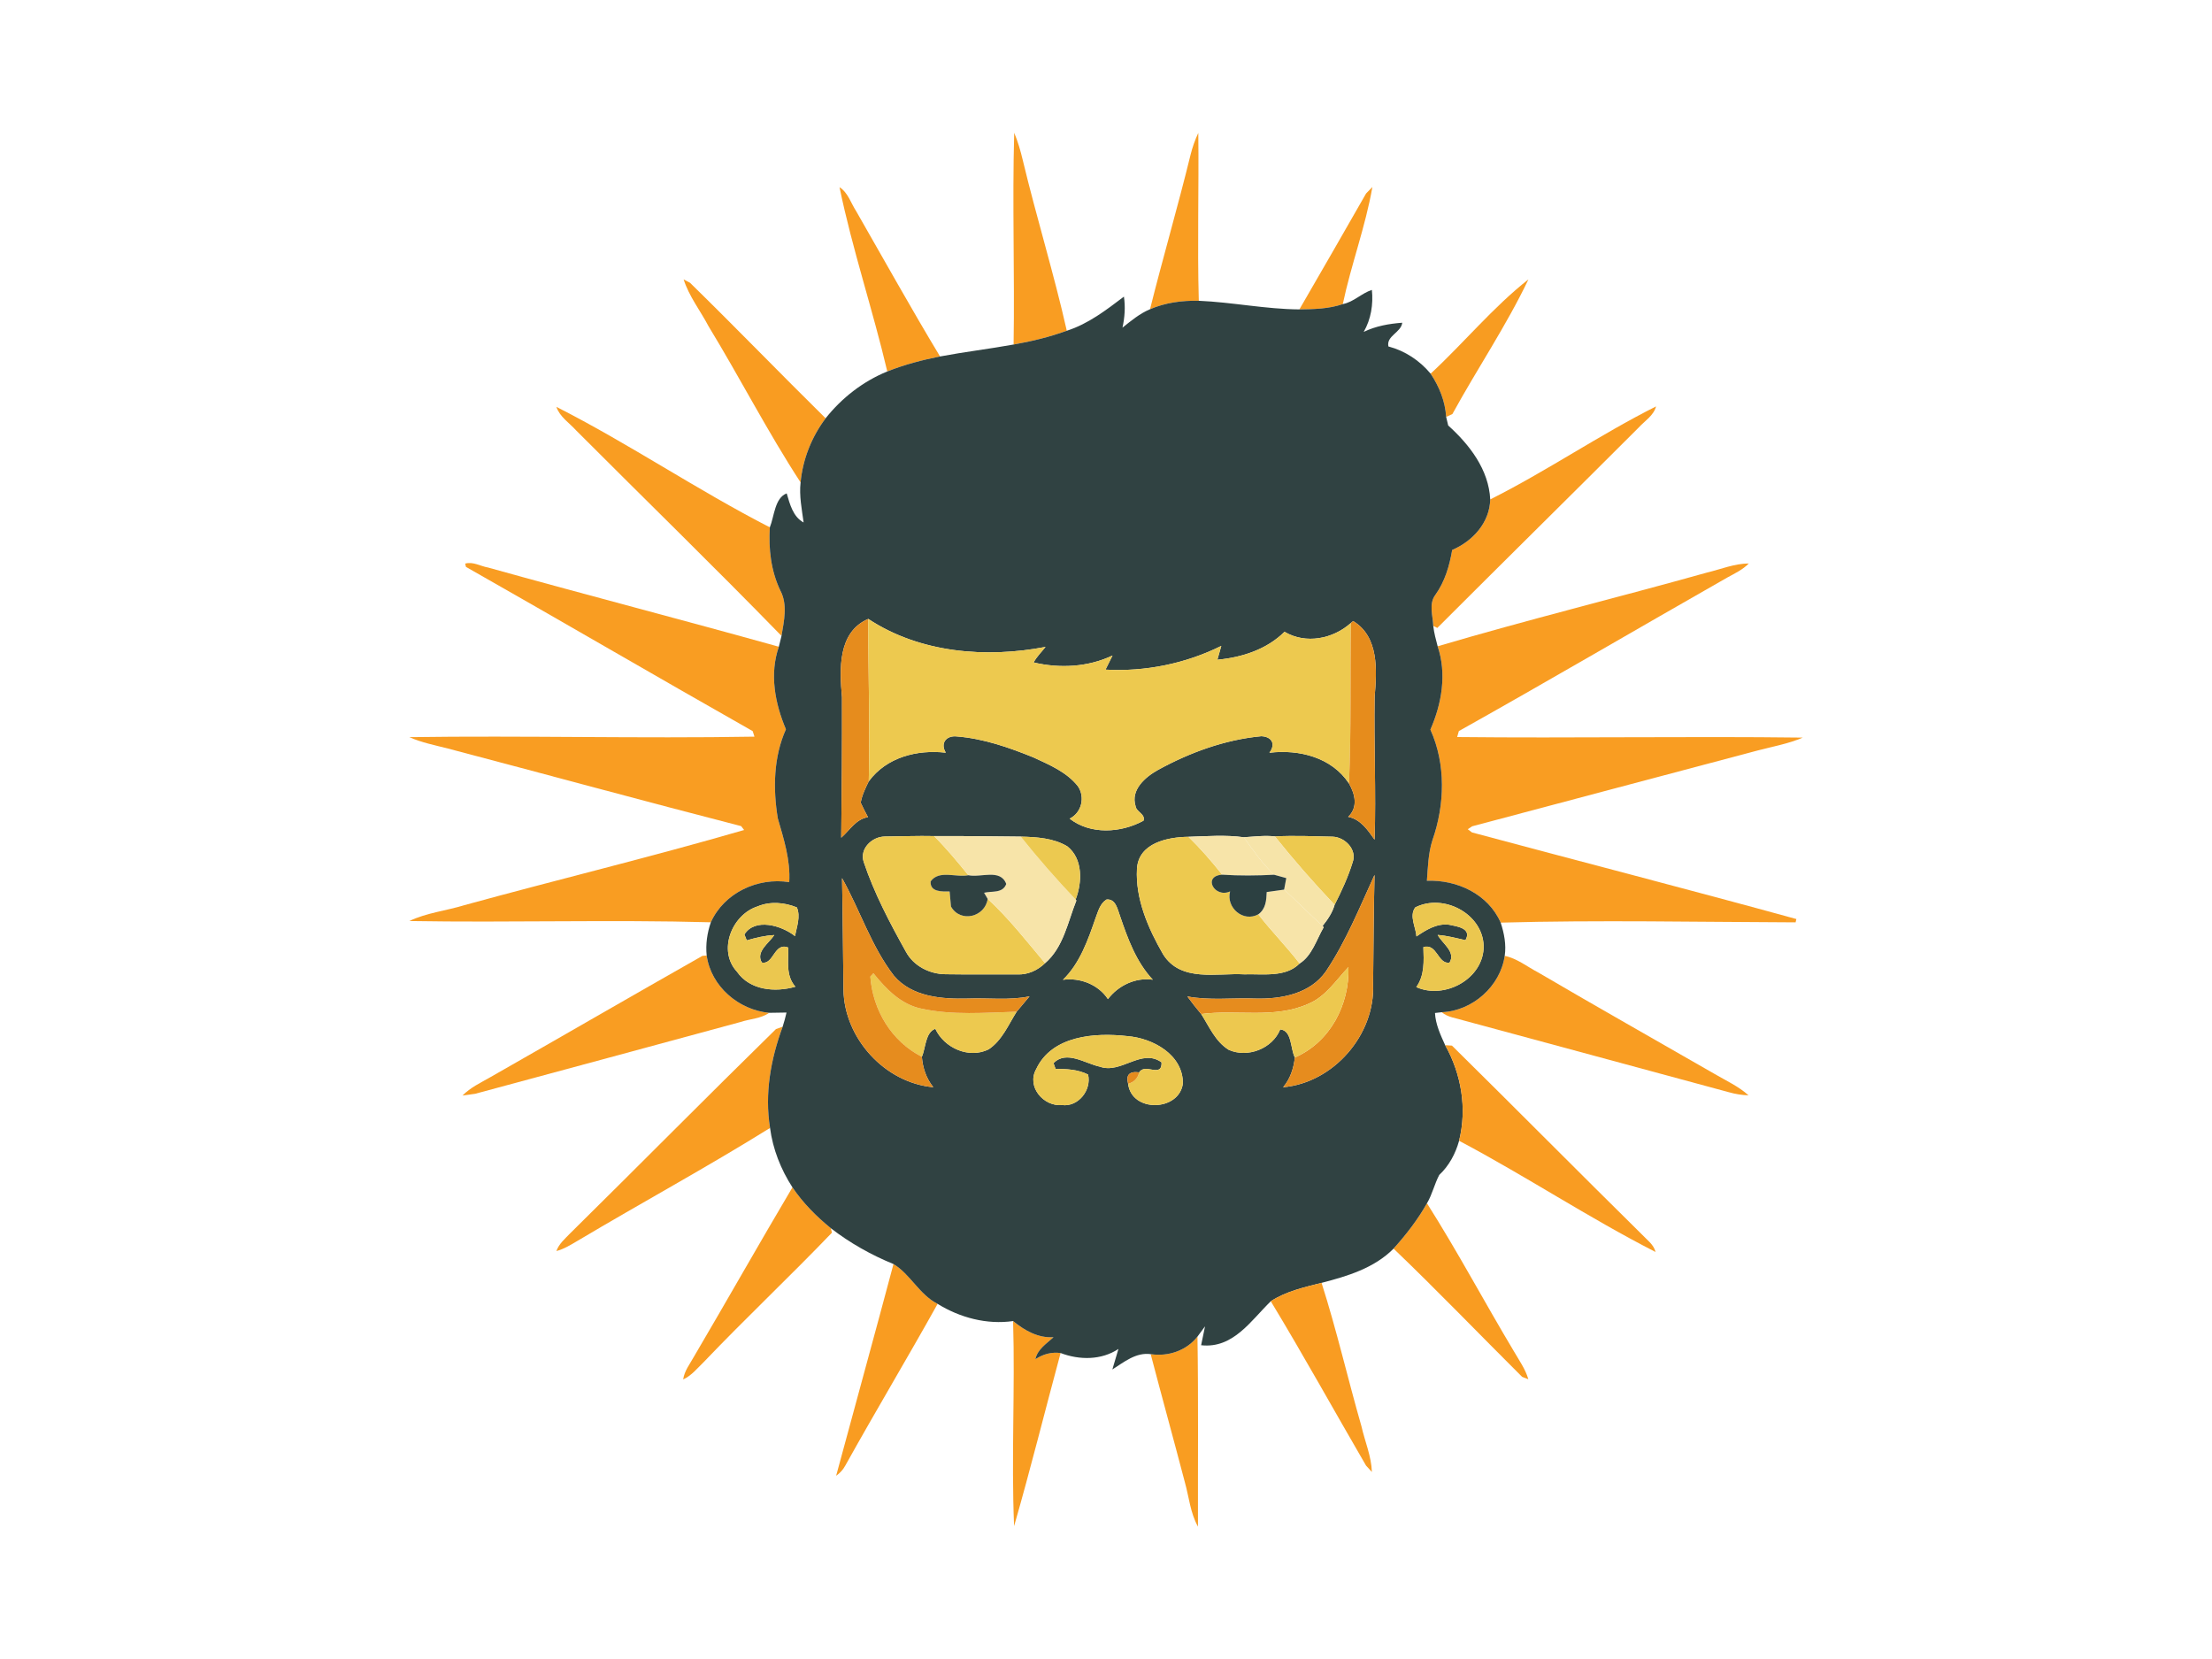 <?xml version="1.0" encoding="UTF-8" ?>
<!DOCTYPE svg PUBLIC "-//W3C//DTD SVG 1.1//EN" "http://www.w3.org/Graphics/SVG/1.1/DTD/svg11.dtd">
<svg width="400pt" height="300pt" viewBox="0 0 400 300" version="1.1" xmlns="http://www.w3.org/2000/svg">
<g id="#f25a29ff">
</g>
<g id="#f99d22ff">
<path fill="#f99d22" opacity="1.00" d=" M 183.40 24.01 C 184.07 25.61 184.55 27.28 184.95 28.96 C 187.42 39.29 190.58 49.46 192.91 59.81 C 189.79 60.94 186.55 61.73 183.29 62.30 C 183.50 49.54 183.04 36.76 183.40 24.01 Z" />
<path fill="#f99d22" opacity="1.00" d=" M 100.61 73.57 C 113.77 80.25 126.08 88.62 139.21 95.36 C 138.96 99.25 139.41 103.23 141.11 106.79 C 142.46 109.32 141.77 112.30 141.32 114.99 C 129.11 102.45 116.56 90.24 104.20 77.85 C 102.96 76.47 101.23 75.40 100.61 73.57 Z" />
<path fill="#f99d22" opacity="1.00" d=" M 84.12 101.92 C 85.52 101.50 86.90 102.40 88.27 102.63 C 105.77 107.51 123.35 112.07 140.84 116.95 C 139.12 121.88 140.14 127.20 142.12 131.88 C 139.87 136.90 139.77 142.63 140.65 147.98 C 141.74 151.75 142.96 155.55 142.72 159.52 C 137.02 158.62 130.96 161.44 128.54 166.78 C 110.38 166.28 92.17 166.86 74.02 166.55 C 77.16 165.05 80.67 164.70 83.98 163.68 C 100.81 159.06 117.82 154.95 134.56 150.09 L 134.02 149.39 C 116.32 144.83 98.68 140.01 81.01 135.36 C 78.65 134.76 76.24 134.28 74.01 133.30 C 94.81 133.00 115.63 133.56 136.43 133.21 L 136.11 132.21 C 118.78 122.39 101.58 112.34 84.26 102.51 L 84.12 101.92 Z" />
<path fill="#f99d22" opacity="1.00" d=" M 308.67 103.54 C 311.17 102.94 313.63 101.91 316.24 101.89 C 315.14 103.02 313.71 103.69 312.36 104.43 C 296.16 113.65 280.07 123.09 263.81 132.20 L 263.50 133.28 C 284.33 133.50 305.17 133.12 325.99 133.38 C 323.39 134.51 320.57 134.98 317.85 135.71 C 300.64 140.29 283.42 144.83 266.22 149.42 L 265.42 149.95 L 266.18 150.53 C 285.72 155.77 305.33 160.83 324.84 166.19 L 324.70 166.79 C 306.93 166.73 289.13 166.35 271.37 166.84 C 269.11 161.67 263.48 159.06 258.03 159.27 C 258.21 156.82 258.27 154.32 259.02 151.96 C 261.27 145.57 261.49 138.17 258.66 131.94 C 260.72 127.24 261.65 121.84 259.97 116.87 C 276.10 112.10 292.46 108.08 308.67 103.54 Z" />
<path fill="#f99d22" opacity="1.00" d=" M 88.67 194.79 C 101.47 187.50 114.21 180.11 127.02 172.85 L 127.79 172.79 C 128.57 178.37 133.58 182.64 139.09 183.15 C 137.58 184.21 135.63 184.24 133.91 184.81 C 117.93 189.17 101.92 193.46 85.93 197.79 C 85.35 197.87 84.21 198.03 83.63 198.11 C 85.06 196.66 86.93 195.78 88.67 194.79 Z" />
<path fill="#f99d22" opacity="1.00" d=" M 272.10 172.85 C 274.34 173.31 276.17 174.82 278.17 175.86 C 288.74 182.06 299.41 188.08 310.03 194.19 C 312.12 195.42 314.37 196.43 316.19 198.07 C 314.98 198.03 313.80 197.84 312.64 197.51 C 296.64 193.19 280.64 188.83 264.63 184.52 C 263.30 184.09 261.81 183.98 260.71 183.04 C 266.26 182.82 271.30 178.37 272.10 172.85 Z" />
<path fill="#f99d22" opacity="1.00" d=" M 140.32 186.09 L 141.53 185.66 C 139.38 191.49 138.24 197.77 139.25 203.97 C 127.84 211.07 115.96 217.52 104.39 224.41 C 103.18 225.12 101.98 225.87 100.61 226.23 C 101.07 224.93 102.14 224.03 103.06 223.07 C 115.52 210.78 127.82 198.33 140.32 186.09 Z" />
</g>
<g id="#f99d21ff">
<path fill="#f99d21" opacity="1.00" d=" M 215.28 28.03 C 215.62 26.65 216.09 25.31 216.69 24.03 C 216.81 34.14 216.50 44.27 216.78 54.39 C 213.77 54.32 210.74 54.72 207.96 55.92 C 210.29 46.59 213.00 37.36 215.28 28.03 Z" />
<path fill="#f99d21" opacity="1.00" d=" M 183.20 238.89 C 185.28 240.59 187.71 241.99 190.51 241.81 C 189.25 242.98 187.62 243.96 187.23 245.79 C 188.69 244.83 190.21 244.46 191.79 244.67 C 188.97 255.09 186.37 265.59 183.38 275.97 C 182.86 263.62 183.57 251.25 183.20 238.89 Z" />
<path fill="#f99d21" opacity="1.00" d=" M 208.08 244.87 C 211.25 245.35 214.53 244.25 216.54 241.70 C 216.72 253.15 216.60 264.61 216.63 276.06 C 215.24 273.58 215.01 270.69 214.25 268.00 C 212.23 260.28 210.10 252.59 208.08 244.87 Z" />
</g>
<g id="#f99c21ff">
<path fill="#f99c21" opacity="1.00" d=" M 151.81 33.85 C 153.35 34.83 153.87 36.73 154.83 38.20 C 159.86 46.96 164.77 55.81 169.99 64.46 C 166.74 65.10 163.53 65.94 160.45 67.17 C 157.82 56.00 154.13 45.08 151.81 33.85 Z" />
<path fill="#f99c21" opacity="1.00" d=" M 247.03 34.99 C 247.31 34.70 247.89 34.11 248.17 33.82 C 246.92 40.99 244.32 47.86 242.82 54.99 C 240.30 55.86 237.60 55.91 234.97 55.95 C 239.01 48.97 243.04 41.99 247.03 34.99 Z" />
<path fill="#f99c21" opacity="1.00" d=" M 123.62 50.52 L 124.77 51.13 C 133.04 59.21 141.07 67.53 149.30 75.64 C 146.77 79.01 145.17 83.03 144.77 87.23 C 138.82 78.10 133.81 68.33 128.13 59.00 C 126.64 56.17 124.60 53.59 123.62 50.52 Z" />
<path fill="#f99c21" opacity="1.00" d=" M 269.48 90.31 C 279.73 85.17 289.24 78.63 299.47 73.49 C 299.02 75.17 297.43 76.10 296.33 77.31 C 284.22 89.42 272.02 101.44 259.91 113.55 L 259.18 113.19 C 259.11 111.34 258.33 109.22 259.55 107.58 C 261.28 105.17 262.11 102.33 262.60 99.45 C 266.31 97.86 269.38 94.52 269.48 90.31 Z" />
<path fill="#f99c21" opacity="1.00" d=" M 143.30 214.71 C 145.20 217.53 147.61 219.96 150.24 222.10 L 150.44 222.91 C 142.85 230.82 134.87 238.33 127.30 246.26 C 126.12 247.40 125.07 248.74 123.54 249.45 C 123.76 247.89 124.75 246.66 125.48 245.34 C 131.47 235.16 137.28 224.87 143.30 214.71 Z" />
<path fill="#f99c21" opacity="1.00" d=" M 252.00 225.79 C 254.27 223.26 256.37 220.56 258.04 217.59 C 263.57 226.31 268.44 235.47 273.75 244.34 C 274.70 245.99 275.84 247.56 276.37 249.41 L 275.25 248.98 C 267.49 241.26 259.90 233.35 252.00 225.79 Z" />
<path fill="#f99c21" opacity="1.00" d=" M 161.57 228.58 C 164.60 230.40 166.23 234.10 169.55 235.78 C 164.09 245.58 158.32 255.20 152.87 265.00 C 152.46 265.76 151.90 266.38 151.20 266.87 C 154.64 254.11 158.17 241.36 161.57 228.58 Z" />
</g>
<g id="#f89c21ff">
<path fill="#f89c21" opacity="1.00" d=" M 258.70 67.57 C 264.70 62.02 269.99 55.55 276.39 50.52 C 272.39 58.91 267.11 66.70 262.64 74.87 L 261.51 75.39 C 261.34 72.57 260.26 69.90 258.70 67.57 Z" />
</g>
<g id="#304242ff">
<path fill="#304242" opacity="1.00" d=" M 242.82 54.99 C 244.80 54.61 246.23 53.01 248.08 52.43 C 248.35 55.06 247.92 57.72 246.60 60.02 C 248.78 58.96 251.16 58.54 253.57 58.36 C 253.37 60.14 250.65 60.73 251.07 62.65 C 254.07 63.44 256.72 65.19 258.70 67.57 C 260.26 69.90 261.34 72.57 261.51 75.39 C 261.60 75.77 261.79 76.55 261.88 76.94 C 265.74 80.42 269.21 84.91 269.48 90.31 C 269.38 94.52 266.31 97.86 262.60 99.45 C 262.11 102.33 261.28 105.17 259.55 107.58 C 258.33 109.22 259.11 111.34 259.18 113.19 C 259.32 114.44 259.65 115.66 259.97 116.87 C 261.65 121.84 260.72 127.24 258.66 131.94 C 261.49 138.17 261.27 145.57 259.02 151.96 C 258.27 154.32 258.21 156.82 258.03 159.27 C 263.48 159.06 269.11 161.67 271.37 166.84 C 272.00 168.77 272.40 170.81 272.10 172.85 C 271.30 178.37 266.26 182.82 260.71 183.04 L 259.49 183.18 C 259.59 185.22 260.49 187.15 261.33 189.00 C 264.26 194.22 265.31 200.44 263.85 206.29 C 263.20 208.62 262.04 210.80 260.26 212.47 C 259.39 214.12 259.00 215.98 258.04 217.59 C 256.37 220.56 254.27 223.26 252.00 225.79 C 248.52 229.31 243.64 230.78 238.98 231.98 C 235.83 232.79 232.55 233.50 229.80 235.31 C 226.22 238.77 223.02 243.91 217.20 243.26 C 217.38 242.40 217.73 240.70 217.91 239.84 C 217.57 240.31 216.89 241.23 216.54 241.70 C 214.53 244.25 211.25 245.35 208.08 244.87 C 205.40 244.51 203.25 246.32 201.15 247.64 C 201.43 246.71 201.97 244.85 202.25 243.93 C 199.15 245.99 195.18 245.96 191.79 244.67 C 190.21 244.46 188.69 244.83 187.23 245.79 C 187.62 243.96 189.25 242.98 190.51 241.81 C 187.71 241.99 185.28 240.59 183.20 238.89 C 178.46 239.57 173.59 238.28 169.55 235.78 C 166.23 234.10 164.60 230.40 161.57 228.58 C 157.53 226.93 153.69 224.77 150.24 222.10 C 147.61 219.96 145.20 217.53 143.30 214.71 C 141.20 211.47 139.75 207.80 139.25 203.97 C 138.24 197.77 139.38 191.49 141.53 185.66 C 141.80 184.82 142.03 183.96 142.23 183.10 C 141.44 183.11 139.88 183.14 139.09 183.15 C 133.58 182.64 128.57 178.37 127.79 172.79 C 127.58 170.75 127.88 168.71 128.54 166.78 C 130.96 161.44 137.02 158.62 142.72 159.52 C 142.96 155.55 141.74 151.75 140.65 147.98 C 139.77 142.63 139.87 136.90 142.12 131.88 C 140.14 127.20 139.12 121.88 140.84 116.95 C 140.96 116.46 141.20 115.48 141.32 114.99 C 141.77 112.30 142.46 109.32 141.11 106.79 C 139.41 103.23 138.96 99.25 139.21 95.36 C 140.02 93.35 140.10 90.03 142.26 89.22 C 142.83 91.15 143.40 93.46 145.32 94.48 C 144.99 92.07 144.50 89.67 144.77 87.23 C 145.17 83.03 146.77 79.01 149.30 75.64 C 152.23 71.94 156.07 68.96 160.45 67.17 C 163.53 65.94 166.74 65.10 169.99 64.46 C 174.40 63.63 178.87 63.10 183.29 62.30 C 186.55 61.73 189.79 60.94 192.91 59.81 C 196.80 58.57 200.05 56.05 203.24 53.64 C 203.53 55.52 203.38 57.41 202.98 59.25 C 204.54 58.00 206.10 56.70 207.96 55.92 C 210.74 54.72 213.77 54.32 216.78 54.39 C 222.86 54.65 228.87 55.91 234.97 55.95 C 237.60 55.91 240.30 55.86 242.82 54.99 M 152.26 126.07 C 152.28 134.54 152.23 143.01 152.12 151.48 C 153.66 150.14 154.77 148.11 156.96 147.77 C 156.49 146.91 156.05 146.04 155.64 145.15 C 155.88 143.78 156.49 142.53 157.10 141.29 C 160.31 136.92 165.85 135.52 171.03 136.11 C 169.97 134.37 171.14 132.97 173.00 133.17 C 177.83 133.55 182.48 135.17 186.94 136.99 C 189.81 138.32 192.92 139.63 194.93 142.19 C 196.26 144.17 195.59 146.96 193.43 148.04 C 197.17 150.95 202.64 150.66 206.78 148.41 C 207.18 147.19 205.46 146.84 205.34 145.74 C 204.43 142.83 207.09 140.52 209.35 139.26 C 215.12 136.08 221.51 133.75 228.09 133.13 C 229.94 133.21 230.76 134.51 229.55 136.12 C 234.93 135.48 240.81 136.94 243.94 141.68 C 245.05 143.63 245.61 145.97 243.79 147.71 C 246.05 148.16 247.33 150.10 248.57 151.84 C 248.85 143.22 248.43 134.59 248.58 125.98 C 248.98 121.25 249.38 115.14 244.69 112.31 L 244.29 112.65 C 241.04 115.55 236.15 116.53 232.28 114.25 C 229.06 117.45 224.57 118.89 220.14 119.30 C 220.32 118.67 220.67 117.42 220.85 116.80 C 214.41 120.00 207.09 121.50 199.91 121.09 C 200.23 120.45 200.86 119.17 201.18 118.54 C 196.74 120.64 191.65 120.91 186.91 119.79 C 187.48 118.74 188.34 117.90 189.07 116.98 C 178.31 119.05 166.35 118.09 157.01 111.92 C 151.47 114.29 151.80 121.07 152.26 126.07 M 156.17 155.82 C 158.07 161.52 160.90 166.87 163.82 172.11 C 165.20 174.68 168.09 176.14 170.95 176.17 C 175.28 176.24 179.62 176.18 183.95 176.20 C 185.82 176.31 187.67 175.45 188.98 174.17 C 192.31 171.32 193.08 166.73 194.64 162.85 L 194.51 162.66 C 195.70 159.58 195.86 155.31 193.01 153.05 C 190.51 151.54 187.44 151.36 184.59 151.29 C 179.37 151.24 174.14 151.16 168.91 151.19 C 165.94 151.12 162.97 151.25 160.00 151.27 C 157.72 151.29 155.43 153.43 156.17 155.82 M 214.91 151.32 C 211.13 151.37 205.90 152.43 205.60 157.08 C 205.29 162.55 207.64 167.92 210.33 172.58 C 213.52 177.66 220.01 175.92 225.00 176.19 C 228.32 176.08 232.49 176.81 235.01 174.23 C 237.25 172.83 238.07 169.90 239.36 167.68 L 239.17 167.43 C 240.09 166.28 240.93 165.05 241.34 163.62 C 242.60 161.15 243.77 158.61 244.59 155.96 C 245.46 153.65 243.22 151.38 240.99 151.30 C 237.51 151.22 234.02 151.07 230.54 151.25 C 228.66 151.03 226.78 151.30 224.91 151.40 C 221.64 150.95 218.22 151.21 214.91 151.32 M 239.76 175.66 C 236.92 179.73 231.67 180.69 227.02 180.57 C 222.92 180.41 218.76 180.95 214.71 180.19 C 215.50 181.27 216.34 182.33 217.21 183.37 L 217.22 183.37 C 218.66 185.65 219.79 188.36 222.19 189.84 C 225.60 191.37 230.09 189.64 231.50 186.15 C 233.66 186.32 233.33 189.70 234.15 191.22 C 233.93 193.19 233.33 195.06 232.03 196.61 C 241.15 195.79 248.68 187.12 248.30 178.00 C 248.37 171.40 248.40 164.80 248.56 158.21 C 245.85 164.12 243.40 170.23 239.76 175.66 M 152.27 158.80 C 152.40 165.54 152.44 172.28 152.53 179.03 C 152.69 187.77 160.02 195.82 168.77 196.60 C 167.49 195.00 166.86 193.12 166.70 191.10 C 167.41 189.51 167.31 186.69 169.13 186.04 C 170.76 189.52 175.21 191.51 178.77 189.76 C 181.19 188.16 182.34 185.33 183.84 182.95 C 184.42 182.26 185.58 180.86 186.17 180.17 C 182.49 180.94 178.72 180.42 175.00 180.57 C 170.32 180.68 164.91 180.29 161.65 176.44 C 157.55 171.13 155.51 164.56 152.27 158.80 M 136.98 163.91 C 132.34 165.41 129.73 171.90 133.27 175.72 C 135.62 179.10 140.17 179.48 143.83 178.43 C 142.06 176.41 142.59 173.78 142.55 171.35 C 139.97 170.31 139.92 174.52 137.76 174.05 C 136.61 172.09 139.05 170.56 140.02 169.09 C 138.31 169.17 136.66 169.58 135.04 170.05 L 134.61 168.98 C 136.51 165.95 141.30 167.32 143.77 169.28 C 144.06 167.59 144.81 165.78 144.10 164.09 C 141.85 163.17 139.26 162.95 136.98 163.91 M 198.13 165.97 C 196.74 169.97 195.31 174.15 192.21 177.18 C 195.29 176.74 198.62 178.03 200.35 180.67 C 202.23 178.20 205.34 176.71 208.46 177.16 C 205.44 173.92 203.92 169.71 202.52 165.59 C 202.08 164.42 201.77 162.51 200.10 162.66 C 198.93 163.37 198.58 164.78 198.13 165.97 M 255.92 164.09 C 254.78 165.64 256.03 167.65 256.14 169.34 C 257.87 168.16 259.81 166.94 262.03 167.22 C 263.47 167.52 266.22 167.85 265.00 170.02 C 263.34 169.64 261.68 169.19 259.98 169.07 C 260.81 170.63 263.32 172.13 262.11 174.09 C 259.96 174.36 259.90 170.53 257.39 171.27 C 257.47 173.79 257.64 176.35 256.11 178.50 C 261.29 180.82 268.37 176.94 268.29 171.04 C 268.10 165.19 260.99 161.51 255.92 164.09 M 187.38 193.32 C 185.58 196.51 188.71 200.14 192.05 199.83 C 195.00 200.20 197.41 197.11 196.76 194.31 C 194.91 193.38 192.88 193.30 190.88 193.29 C 190.79 193.03 190.60 192.52 190.51 192.26 C 192.83 189.84 196.26 192.34 198.90 192.89 C 202.73 194.27 206.42 189.48 210.05 192.11 C 210.14 195.03 207.04 192.15 206.00 193.92 C 204.24 193.68 203.57 194.37 204.00 195.98 C 204.62 201.24 213.23 201.00 213.90 195.94 C 213.96 190.72 208.46 187.72 203.85 187.36 C 198.01 186.70 190.22 187.25 187.38 193.32 Z" />
</g>
<g id="#e68c1dff">
<path fill="#e68c1d" opacity="1.00" d=" M 152.26 126.07 C 151.80 121.07 151.47 114.29 157.01 111.92 C 156.99 121.71 157.34 131.50 157.10 141.29 C 156.49 142.53 155.88 143.78 155.64 145.15 C 156.05 146.04 156.49 146.91 156.96 147.77 C 154.77 148.11 153.66 150.14 152.12 151.48 C 152.23 143.01 152.28 134.54 152.26 126.07 Z" />
</g>
<g id="#edc94fff">
<path fill="#edc94f" opacity="1.00" d=" M 157.01 111.92 C 166.35 118.09 178.31 119.05 189.07 116.98 C 188.34 117.90 187.48 118.74 186.91 119.79 C 191.65 120.91 196.74 120.64 201.18 118.54 C 200.86 119.17 200.23 120.45 199.91 121.09 C 207.09 121.50 214.41 120.00 220.85 116.80 C 220.67 117.42 220.32 118.67 220.14 119.30 C 224.57 118.89 229.06 117.45 232.28 114.25 C 236.15 116.53 241.04 115.55 244.29 112.65 C 244.13 122.33 244.37 132.01 243.94 141.68 C 240.81 136.94 234.93 135.48 229.55 136.12 C 230.76 134.51 229.94 133.21 228.09 133.13 C 221.51 133.75 215.12 136.08 209.35 139.26 C 207.09 140.52 204.43 142.83 205.34 145.74 C 205.46 146.84 207.18 147.19 206.78 148.41 C 202.64 150.66 197.17 150.95 193.43 148.04 C 195.59 146.96 196.26 144.17 194.93 142.19 C 192.92 139.63 189.81 138.32 186.94 136.99 C 182.48 135.17 177.83 133.55 173.00 133.17 C 171.14 132.97 169.97 134.37 171.03 136.11 C 165.85 135.52 160.31 136.92 157.10 141.29 C 157.34 131.50 156.99 121.71 157.01 111.92 Z" />
<path fill="#edc94f" opacity="1.00" d=" M 156.17 155.82 C 155.43 153.43 157.72 151.29 160.00 151.27 C 162.97 151.25 165.94 151.12 168.91 151.19 C 171.13 153.41 173.14 155.83 175.11 158.27 C 172.89 158.73 169.82 157.25 168.29 159.38 C 168.14 161.33 170.35 161.23 171.72 161.20 C 171.78 161.88 171.91 163.25 171.97 163.93 C 173.65 166.93 178.14 165.84 178.60 162.54 C 182.43 166.06 185.64 170.19 188.98 174.17 C 187.67 175.45 185.82 176.31 183.95 176.20 C 179.62 176.18 175.28 176.24 170.95 176.17 C 168.09 176.14 165.20 174.68 163.82 172.11 C 160.90 166.87 158.07 161.52 156.17 155.82 Z" />
<path fill="#edc94f" opacity="1.00" d=" M 230.54 151.25 C 234.02 151.07 237.51 151.22 240.99 151.30 C 243.22 151.38 245.46 153.65 244.59 155.96 C 243.77 158.61 242.60 161.15 241.34 163.62 C 237.57 159.65 233.96 155.53 230.54 151.25 Z" />
<path fill="#edc94f" opacity="1.00" d=" M 205.60 157.08 C 205.90 152.43 211.13 151.37 214.91 151.32 C 217.10 153.45 219.11 155.78 221.02 158.17 C 217.39 158.40 219.61 162.47 222.44 161.20 C 221.67 164.13 224.81 166.83 227.54 165.34 C 229.91 168.41 232.65 171.16 235.01 174.23 C 232.49 176.81 228.32 176.08 225.00 176.19 C 220.01 175.92 213.52 177.66 210.33 172.58 C 207.64 167.92 205.29 162.55 205.60 157.08 Z" />
<path fill="#edc94f" opacity="1.00" d=" M 198.13 165.97 C 198.58 164.78 198.93 163.37 200.10 162.66 C 201.77 162.51 202.08 164.42 202.52 165.59 C 203.92 169.71 205.44 173.92 208.46 177.16 C 205.34 176.71 202.23 178.20 200.35 180.67 C 198.62 178.03 195.29 176.74 192.21 177.18 C 195.31 174.15 196.74 169.97 198.13 165.97 Z" />
<path fill="#edc94f" opacity="1.00" d=" M 157.38 176.60 C 157.52 176.45 157.80 176.15 157.94 176.00 C 160.23 178.83 162.91 181.64 166.64 182.40 C 172.27 183.62 178.12 183.12 183.84 182.95 C 182.34 185.33 181.19 188.16 178.77 189.76 C 175.21 191.51 170.76 189.52 169.13 186.04 C 167.31 186.69 167.41 189.51 166.70 191.10 C 161.22 188.32 157.83 182.67 157.38 176.60 Z" />
</g>
<g id="#e68c1cff">
<path fill="#e68c1c" opacity="1.00" d=" M 244.29 112.65 L 244.69 112.31 C 249.38 115.14 248.98 121.25 248.58 125.98 C 248.43 134.59 248.85 143.22 248.57 151.84 C 247.33 150.10 246.05 148.16 243.79 147.71 C 245.61 145.97 245.05 143.63 243.94 141.68 C 244.37 132.01 244.13 122.33 244.29 112.65 Z" />
</g>
<g id="#f7e4a9ff">
<path fill="#f7e4a9" opacity="1.00" d=" M 168.91 151.19 C 174.14 151.16 179.37 151.24 184.59 151.29 C 187.72 155.22 191.05 159.01 194.51 162.66 L 194.64 162.85 C 193.08 166.73 192.31 171.32 188.98 174.17 C 185.64 170.19 182.43 166.06 178.60 162.54 L 177.95 161.44 C 179.36 161.09 181.33 161.59 181.96 159.85 C 180.92 157.02 177.35 158.76 175.11 158.27 C 173.14 155.83 171.13 153.41 168.91 151.19 Z" />
<path fill="#f7e4a9" opacity="1.00" d=" M 214.91 151.32 C 218.22 151.21 221.64 150.95 224.91 151.40 C 226.60 153.75 228.27 156.16 230.39 158.18 C 227.27 158.35 224.13 158.38 221.02 158.17 C 219.11 155.78 217.10 153.45 214.91 151.32 Z" />
<path fill="#f7e4a9" opacity="1.00" d=" M 229.06 161.31 C 229.85 161.20 231.42 160.98 232.21 160.87 C 234.58 163.01 236.79 165.30 239.17 167.43 L 239.36 167.68 C 238.07 169.90 237.25 172.83 235.01 174.23 C 232.65 171.16 229.91 168.41 227.54 165.34 C 228.89 164.36 229.00 162.83 229.06 161.31 Z" />
</g>
<g id="#ecc950ff">
<path fill="#ecc950" opacity="1.00" d=" M 184.59 151.29 C 187.44 151.36 190.51 151.54 193.01 153.05 C 195.86 155.31 195.70 159.58 194.51 162.66 C 191.05 159.01 187.72 155.22 184.59 151.29 Z" />
</g>
<g id="#f6e4a9ff">
<path fill="#f6e4a9" opacity="1.00" d=" M 224.91 151.40 C 226.78 151.30 228.66 151.03 230.54 151.25 C 233.96 155.53 237.57 159.65 241.34 163.62 C 240.93 165.05 240.09 166.28 239.17 167.43 C 236.79 165.30 234.58 163.01 232.21 160.87 C 232.31 160.35 232.50 159.31 232.60 158.79 C 232.05 158.64 230.94 158.33 230.39 158.18 C 228.27 156.16 226.60 153.75 224.91 151.40 Z" />
</g>
<g id="#2f4141ff">
<path fill="#2f4141" opacity="1.00" d=" M 168.29 159.38 C 169.82 157.25 172.89 158.73 175.11 158.27 C 177.35 158.76 180.92 157.02 181.96 159.85 C 181.33 161.59 179.36 161.09 177.95 161.44 L 178.60 162.54 C 178.14 165.84 173.65 166.93 171.97 163.93 C 171.91 163.25 171.78 161.88 171.72 161.20 C 170.35 161.23 168.14 161.33 168.29 159.38 Z" />
</g>
<g id="#2c4041ff">
<path fill="#2c4041" opacity="1.00" d=" M 222.44 161.20 C 219.61 162.47 217.39 158.40 221.02 158.17 C 224.13 158.38 227.27 158.35 230.39 158.18 C 230.94 158.33 232.05 158.64 232.60 158.79 C 232.50 159.31 232.31 160.35 232.21 160.87 C 231.42 160.98 229.85 161.20 229.06 161.31 C 229.00 162.83 228.89 164.36 227.54 165.34 C 224.81 166.83 221.67 164.13 222.44 161.20 Z" />
</g>
<g id="#e68c1eff">
<path fill="#e68c1e" opacity="1.00" d=" M 239.76 175.66 C 243.40 170.23 245.85 164.12 248.56 158.21 C 248.40 164.80 248.37 171.40 248.30 178.00 C 248.68 187.12 241.15 195.79 232.03 196.61 C 233.33 195.06 233.93 193.19 234.15 191.22 C 240.52 188.47 244.06 181.66 243.84 174.89 C 241.58 177.26 239.73 180.23 236.58 181.53 C 230.48 184.27 223.64 182.52 217.22 183.37 L 217.21 183.37 C 216.34 182.33 215.50 181.27 214.71 180.19 C 218.76 180.95 222.92 180.41 227.02 180.57 C 231.67 180.69 236.92 179.73 239.76 175.66 Z" />
<path fill="#e68c1e" opacity="1.00" d=" M 152.27 158.80 C 155.51 164.56 157.55 171.13 161.65 176.44 C 164.91 180.29 170.32 180.68 175.00 180.57 C 178.72 180.42 182.49 180.94 186.17 180.17 C 185.58 180.86 184.42 182.26 183.84 182.95 C 178.12 183.12 172.27 183.62 166.64 182.40 C 162.91 181.64 160.23 178.83 157.94 176.00 C 157.80 176.15 157.52 176.45 157.38 176.60 C 157.83 182.67 161.22 188.32 166.70 191.10 C 166.86 193.12 167.49 195.00 168.77 196.60 C 160.02 195.82 152.69 187.77 152.53 179.03 C 152.44 172.28 152.40 165.54 152.27 158.80 Z" />
</g>
<g id="#ebc74fff">
<path fill="#ebc74f" opacity="1.00" d=" M 136.98 163.91 C 139.26 162.95 141.85 163.17 144.10 164.09 C 144.81 165.78 144.06 167.59 143.77 169.28 C 141.30 167.32 136.51 165.95 134.61 168.98 L 135.04 170.05 C 136.66 169.58 138.31 169.17 140.02 169.09 C 139.05 170.56 136.61 172.09 137.76 174.05 C 139.92 174.52 139.97 170.31 142.55 171.35 C 142.59 173.78 142.06 176.41 143.83 178.43 C 140.17 179.48 135.62 179.10 133.27 175.72 C 129.73 171.90 132.34 165.41 136.98 163.91 Z" />
<path fill="#ebc74f" opacity="1.00" d=" M 255.92 164.09 C 260.99 161.51 268.10 165.19 268.29 171.04 C 268.37 176.94 261.29 180.82 256.11 178.50 C 257.64 176.35 257.47 173.79 257.39 171.27 C 259.90 170.53 259.96 174.36 262.11 174.09 C 263.32 172.13 260.81 170.63 259.98 169.07 C 261.68 169.19 263.34 169.64 265.00 170.02 C 266.22 167.85 263.47 167.52 262.03 167.22 C 259.81 166.94 257.87 168.16 256.14 169.34 C 256.03 167.65 254.78 165.64 255.92 164.09 Z" />
</g>
<g id="#edc84fff">
<path fill="#edc84f" opacity="1.00" d=" M 236.58 181.53 C 239.73 180.23 241.58 177.26 243.84 174.89 C 244.06 181.66 240.52 188.47 234.15 191.22 C 233.33 189.70 233.66 186.32 231.50 186.15 C 230.09 189.64 225.60 191.37 222.19 189.84 C 219.79 188.36 218.66 185.65 217.22 183.37 C 223.64 182.52 230.48 184.27 236.58 181.53 Z" />
</g>
<g id="#ebc84fff">
<path fill="#ebc84f" opacity="1.00" d=" M 187.38 193.32 C 190.22 187.25 198.01 186.70 203.85 187.36 C 208.46 187.72 213.96 190.72 213.90 195.94 C 213.23 201.00 204.62 201.24 204.00 195.98 C 205.06 195.69 205.73 195.01 206.00 193.92 C 207.04 192.15 210.14 195.03 210.05 192.11 C 206.42 189.48 202.73 194.27 198.90 192.89 C 196.26 192.34 192.83 189.84 190.51 192.26 C 190.60 192.52 190.79 193.03 190.88 193.29 C 192.88 193.30 194.91 193.38 196.76 194.31 C 197.41 197.11 195.00 200.20 192.05 199.83 C 188.71 200.14 185.58 196.51 187.38 193.32 Z" />
</g>
<g id="#f99c22ff">
<path fill="#f99c22" opacity="1.00" d=" M 261.33 189.00 L 262.56 189.08 C 274.03 200.39 285.37 211.85 296.85 223.17 C 297.77 224.17 299.02 224.99 299.38 226.40 C 287.28 220.22 275.88 212.65 263.85 206.29 C 265.31 200.44 264.26 194.22 261.33 189.00 Z" />
<path fill="#f99c22" opacity="1.00" d=" M 229.80 235.31 C 232.55 233.50 235.83 232.79 238.98 231.98 C 241.71 240.52 243.72 249.31 246.20 257.94 C 246.82 260.68 247.99 263.34 248.08 266.18 C 247.81 265.89 247.28 265.31 247.02 265.02 C 241.27 255.13 235.73 245.10 229.80 235.31 Z" />
</g>
<g id="#e58b1dff">
<path fill="#e58b1d" opacity="1.00" d=" M 204.00 195.98 C 203.57 194.37 204.24 193.68 206.00 193.92 C 205.73 195.01 205.06 195.69 204.00 195.98 Z" />
</g>
</svg>
